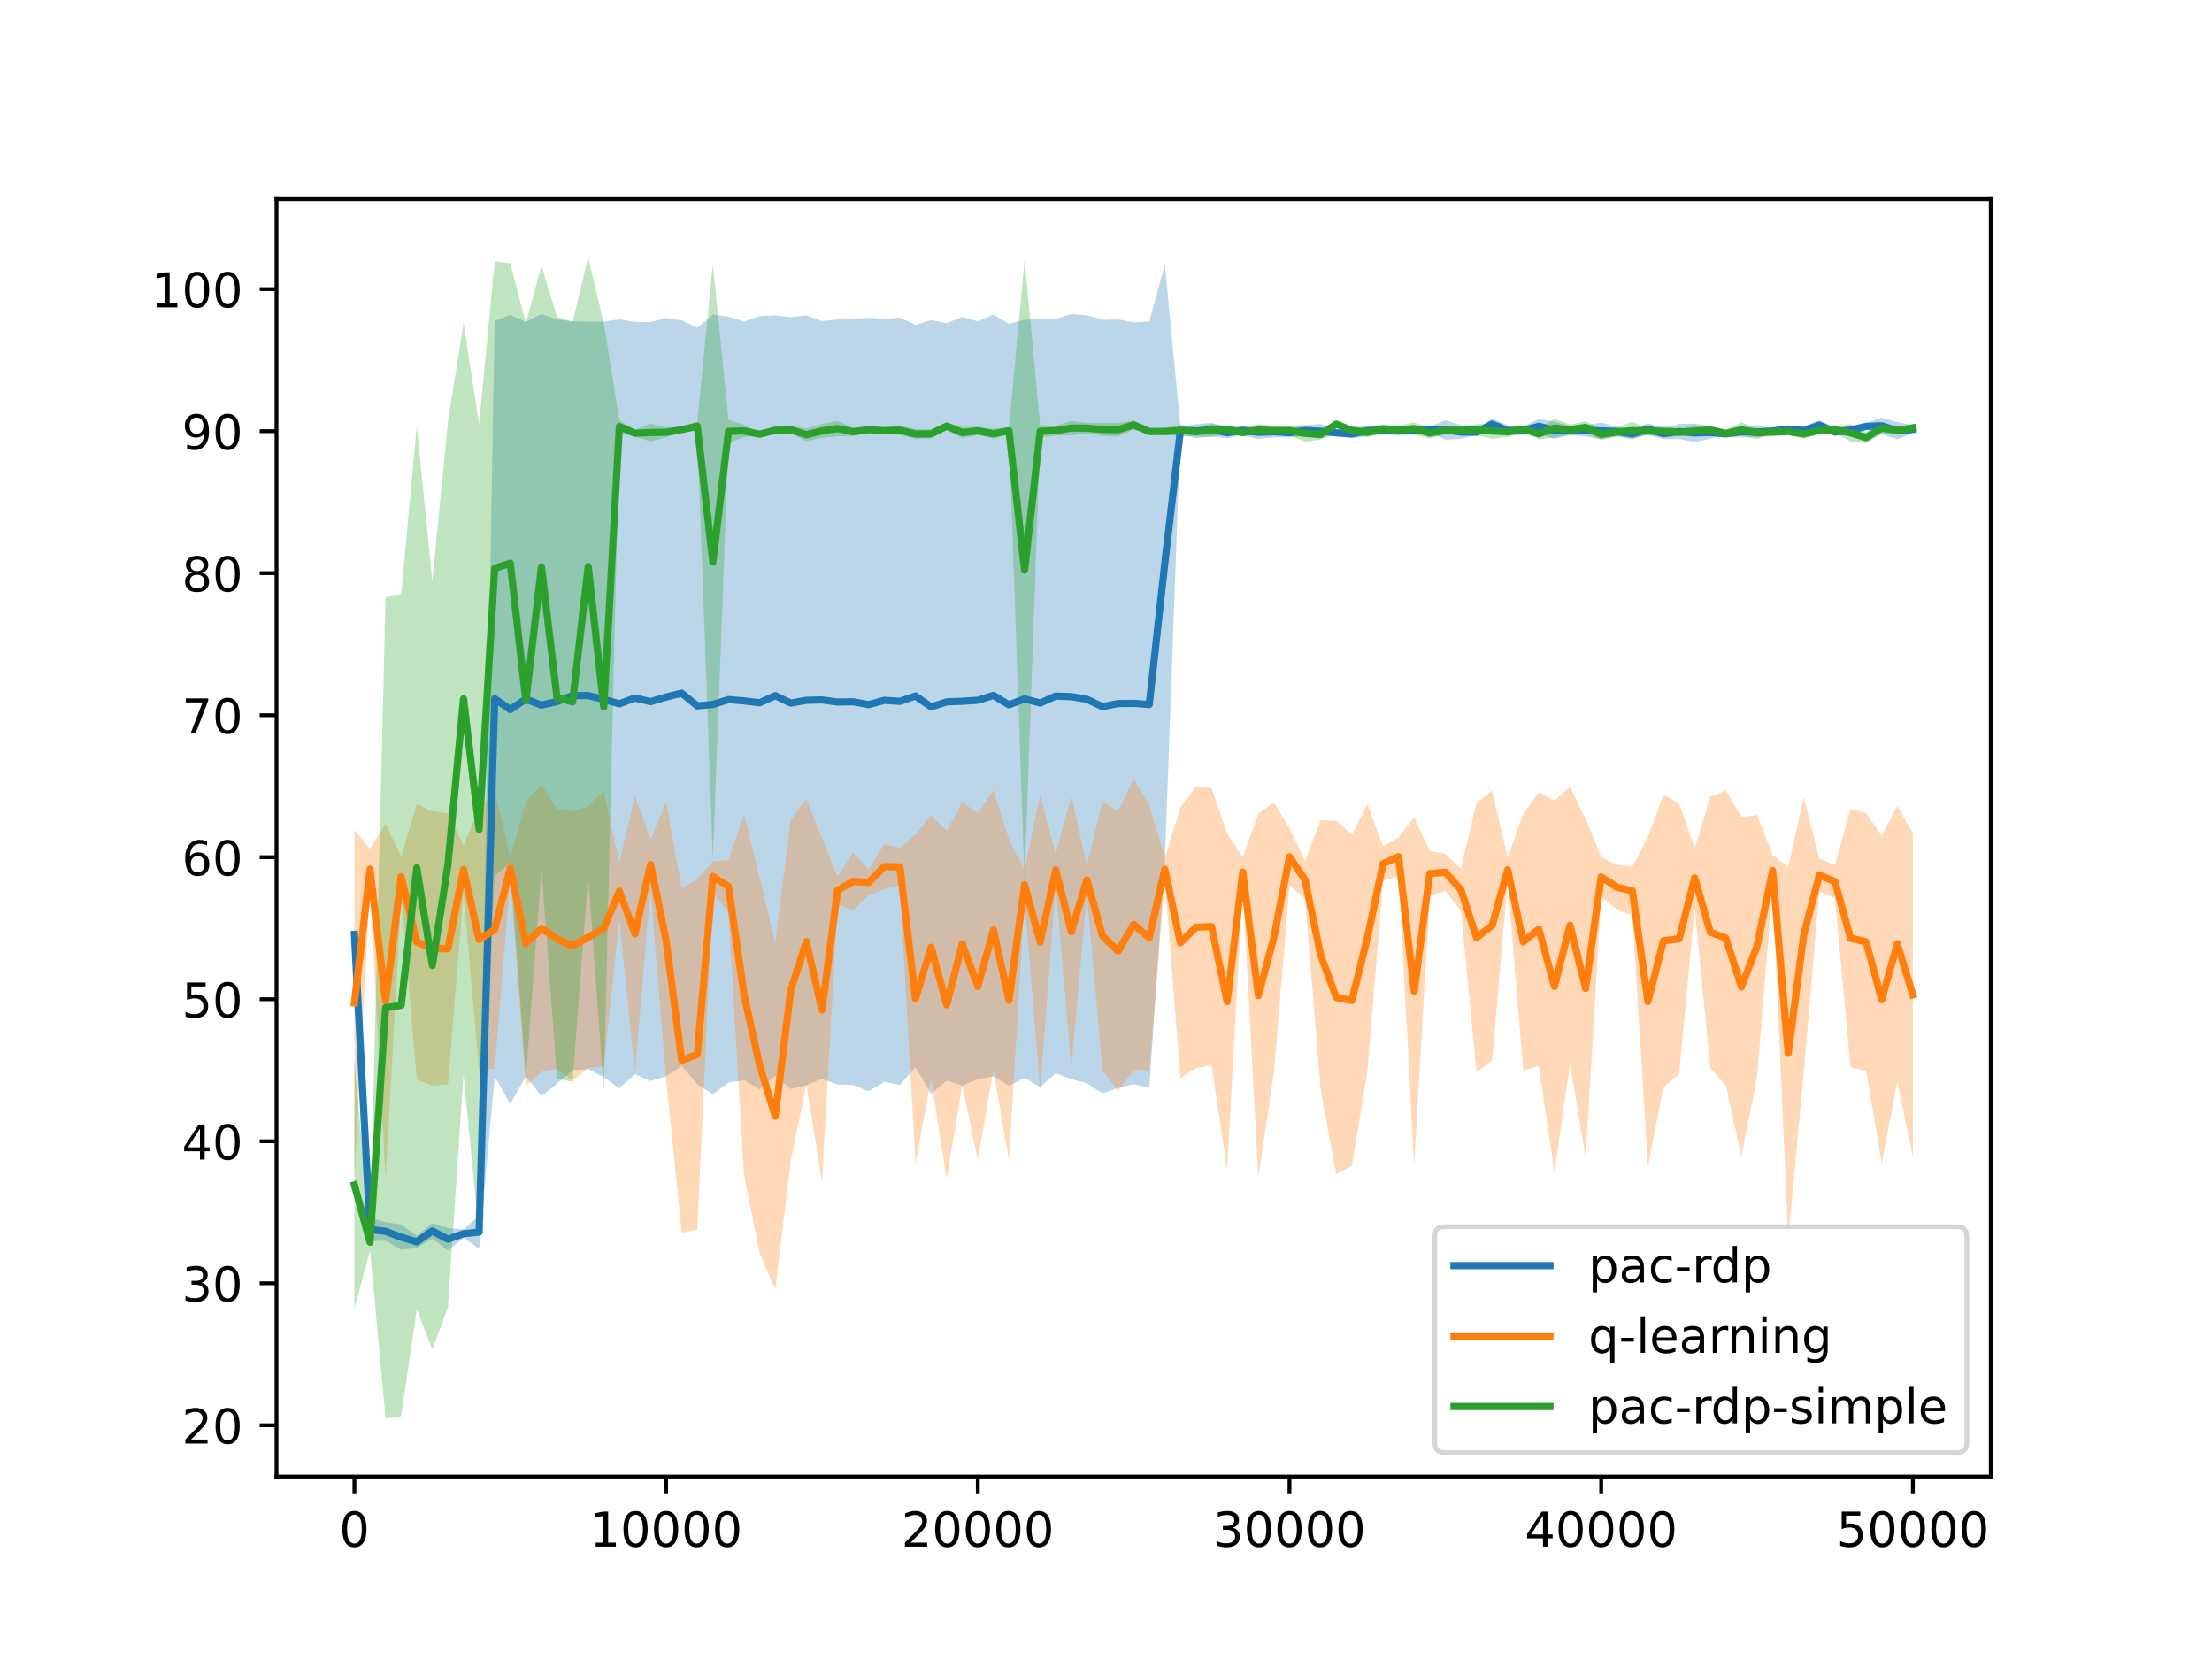 <?xml version="1.0" encoding="utf-8" standalone="no"?>
<!DOCTYPE svg PUBLIC "-//W3C//DTD SVG 1.1//EN"
  "http://www.w3.org/Graphics/SVG/1.1/DTD/svg11.dtd">
<!-- Created with matplotlib (https://matplotlib.org/) -->
<svg height="345.6pt" version="1.1" viewBox="0 0 460.8 345.6" width="460.8pt" xmlns="http://www.w3.org/2000/svg" xmlns:xlink="http://www.w3.org/1999/xlink">
 <defs>
  <style type="text/css">*{stroke-linecap:butt;stroke-linejoin:round;}</style>
 </defs>
 <g id="figure_1">
  <g id="patch_1">
   <path d="M 0 345.6 
L 460.8 345.6 
L 460.8 0 
L 0 0 
z
" style="fill:#ffffff;"/>
  </g>
  <g id="axes_1">
   <g id="patch_2">
    <path d="M 57.6 307.584 
L 414.72 307.584 
L 414.72 41.472 
L 57.6 41.472 
z
" style="fill:#ffffff;"/>
   </g>
   <g id="PolyCollection_1">
    <path clip-path="url(#pf0f5da1cea)" d="M 73.833 192.676 
L 73.833 196.615 
L 77.079 258.57 
L 80.326 258.442 
L 83.572 260.367 
L 86.819 259.965 
L 90.065 258.044 
L 93.312 260.495 
L 96.559 257.873 
L 99.805 260.076 
L 103.052 224.263 
L 106.298 230.002 
L 109.545 224.216 
L 112.791 228.355 
L 116.038 225.733 
L 119.284 222.917 
L 122.531 222.747 
L 125.777 224.39 
L 129.024 226.712 
L 132.271 223.765 
L 135.517 225.185 
L 138.764 224.186 
L 142.01 222.069 
L 145.257 225.821 
L 148.503 227.96 
L 151.75 225.513 
L 154.996 225.044 
L 158.243 226.922 
L 161.489 224.115 
L 164.736 226.852 
L 167.983 226.075 
L 171.229 224.733 
L 174.476 225.928 
L 177.722 225.997 
L 180.969 227.361 
L 184.215 225.36 
L 187.462 226.037 
L 190.708 222.293 
L 193.955 227.836 
L 197.201 225.109 
L 200.448 226.158 
L 203.695 224.816 
L 206.941 224.203 
L 210.188 226.2 
L 213.434 224.564 
L 216.681 226.453 
L 219.927 223.574 
L 223.174 224.802 
L 226.42 225.676 
L 229.667 227.763 
L 232.913 226.616 
L 236.16 225.879 
L 239.407 226.582 
L 242.653 179.41 
L 245.9 90.429 
L 249.146 91.26 
L 252.393 90.948 
L 255.639 91.26 
L 258.886 90.67 
L 262.132 91.461 
L 265.379 91.097 
L 268.625 91.126 
L 271.872 90.837 
L 275.119 91.378 
L 278.365 90.607 
L 281.612 91.297 
L 284.858 90.834 
L 288.105 90.425 
L 291.351 90.684 
L 294.598 90.391 
L 297.844 90.106 
L 301.091 91.566 
L 304.337 91.416 
L 307.584 90.546 
L 310.831 89.559 
L 314.077 90.754 
L 317.324 90.573 
L 320.57 90.274 
L 323.817 91.422 
L 327.063 90.612 
L 330.31 90.921 
L 333.556 91.506 
L 336.803 90.86 
L 340.049 91.329 
L 343.296 90.646 
L 346.543 91.45 
L 349.789 91.456 
L 353.036 92.107 
L 356.282 91.361 
L 359.529 90.584 
L 362.775 90.793 
L 366.022 91.466 
L 369.268 90.169 
L 372.515 90.08 
L 375.761 90.594 
L 379.008 89.58 
L 382.255 90.826 
L 385.501 90.602 
L 388.748 89.444 
L 391.994 90.422 
L 395.241 91.512 
L 398.487 90.315 
L 398.487 88.563 
L 398.487 88.563 
L 395.241 87.937 
L 391.994 86.996 
L 388.748 88.171 
L 385.501 88.65 
L 382.255 89.136 
L 379.008 87.542 
L 375.761 88.797 
L 372.515 88.66 
L 369.268 89.399 
L 366.022 88.536 
L 362.775 89.07 
L 359.529 90.187 
L 356.282 88.818 
L 353.036 88.249 
L 349.789 88.309 
L 346.543 89.261 
L 343.296 88.153 
L 340.049 89.402 
L 336.803 88.905 
L 333.556 88.042 
L 330.31 88.568 
L 327.063 88.72 
L 323.817 87.85 
L 320.57 87.302 
L 317.324 88.778 
L 314.077 88.636 
L 310.831 87.149 
L 307.584 89.554 
L 304.337 88.586 
L 301.091 87.549 
L 297.844 88.89 
L 294.598 89.039 
L 291.351 88.845 
L 288.105 88.709 
L 284.858 88.596 
L 281.612 89.514 
L 278.365 89.73 
L 275.119 88.308 
L 271.872 88.573 
L 268.625 89.132 
L 265.379 88.766 
L 262.132 88.64 
L 258.886 88.622 
L 255.639 89.038 
L 252.393 88.068 
L 249.146 88.367 
L 245.9 88.863 
L 242.653 55.147 
L 239.407 66.949 
L 236.16 67.16 
L 232.913 66.521 
L 229.667 66.637 
L 226.42 65.666 
L 223.174 65.435 
L 219.927 66.447 
L 216.681 66.447 
L 213.434 66.62 
L 210.188 67.45 
L 206.941 65.541 
L 203.695 66.941 
L 200.448 66.013 
L 197.201 67.318 
L 193.955 66.681 
L 190.708 67.688 
L 187.462 66.173 
L 184.215 66.416 
L 180.969 66.21 
L 177.722 66.371 
L 174.476 66.558 
L 171.229 66.885 
L 167.983 65.701 
L 164.736 66.068 
L 161.489 65.728 
L 158.243 65.88 
L 154.996 66.969 
L 151.75 65.948 
L 148.503 65.552 
L 145.257 68.263 
L 142.01 66.749 
L 138.764 66.21 
L 135.517 67.143 
L 132.271 67.064 
L 129.024 66.504 
L 125.777 67.011 
L 122.531 67.037 
L 119.284 66.926 
L 116.038 66.576 
L 112.791 65.413 
L 109.545 67.048 
L 106.298 65.6 
L 103.052 66.862 
L 99.805 253.257 
L 96.559 256.11 
L 93.312 255.816 
L 90.065 254.815 
L 86.819 257.431 
L 83.572 255.096 
L 80.326 254.576 
L 77.079 253.698 
L 73.833 192.676 
z
" style="fill:#1f77b4;fill-opacity:0.3;"/>
   </g>
   <g id="PolyCollection_2">
    <path clip-path="url(#pf0f5da1cea)" d="M 73.833 172.932 
L 73.833 244.898 
L 77.079 185.339 
L 80.326 245.613 
L 83.572 186.806 
L 86.819 224.883 
L 90.065 226.148 
L 93.312 225.898 
L 96.559 186.185 
L 99.805 222.967 
L 103.052 222.566 
L 106.298 183.074 
L 109.545 226.292 
L 112.791 223.295 
L 116.038 222.63 
L 119.284 225.101 
L 122.531 222.49 
L 125.777 222.105 
L 129.024 191.562 
L 132.271 223.317 
L 135.517 185.296 
L 138.764 224.857 
L 142.01 256.747 
L 145.257 256.155 
L 148.503 185.772 
L 151.75 190.161 
L 154.996 244.772 
L 158.243 261.007 
L 161.489 268.64 
L 164.736 241.799 
L 167.983 225.931 
L 171.229 246.177 
L 174.476 188.412 
L 177.722 189.632 
L 180.969 186.529 
L 184.215 185.218 
L 187.462 184.517 
L 190.708 242.261 
L 193.955 224.886 
L 197.201 245.525 
L 200.448 226.123 
L 203.695 241.639 
L 206.941 222.844 
L 210.188 241.886 
L 213.434 187.455 
L 216.681 227.018 
L 219.927 184.502 
L 223.174 222.436 
L 226.42 186.264 
L 229.667 222.942 
L 232.913 227.283 
L 236.16 222.867 
L 239.407 222.979 
L 242.653 183.453 
L 245.9 224.579 
L 249.146 222.546 
L 252.393 221.855 
L 255.639 243.632 
L 258.886 184.72 
L 262.132 245.286 
L 265.379 223.374 
L 268.625 184.43 
L 271.872 187.258 
L 275.119 227.14 
L 278.365 244.586 
L 281.612 242.917 
L 284.858 223.139 
L 288.105 183.589 
L 291.351 182.468 
L 294.598 242.699 
L 297.844 186.638 
L 301.091 185.605 
L 304.337 189.75 
L 307.584 223.379 
L 310.831 220.9 
L 314.077 183.67 
L 317.324 223.001 
L 320.57 222.083 
L 323.817 244.198 
L 327.063 221.538 
L 330.31 241.253 
L 333.556 186.799 
L 336.803 189.465 
L 340.049 190.676 
L 343.296 242.933 
L 346.543 226.481 
L 349.789 223.761 
L 353.036 189.097 
L 356.282 222.435 
L 359.529 226.135 
L 362.775 240.991 
L 366.022 224.391 
L 369.268 184.583 
L 372.515 258.191 
L 375.761 223.335 
L 379.008 185.669 
L 382.255 187.136 
L 385.501 222.334 
L 388.748 223.103 
L 391.994 242.442 
L 395.241 225.251 
L 398.481 240.92 
L 398.481 173.577 
L 398.481 173.577 
L 395.241 167.964 
L 391.994 174.086 
L 388.748 169.343 
L 385.501 168.554 
L 382.255 180.182 
L 379.008 178.927 
L 375.761 166.034 
L 372.515 180.645 
L 369.268 178.119 
L 366.022 169.791 
L 362.775 170.213 
L 359.529 164.713 
L 356.282 165.948 
L 353.036 176.663 
L 349.789 167.403 
L 346.543 165.472 
L 343.296 174.345 
L 340.049 180.508 
L 336.803 180.18 
L 333.556 178.527 
L 330.31 170.582 
L 327.063 163.925 
L 323.817 166.789 
L 320.57 165.058 
L 317.324 169.445 
L 314.077 178.698 
L 310.831 164.702 
L 307.584 167.252 
L 304.337 180.961 
L 301.091 177.847 
L 297.844 177.307 
L 294.598 170.26 
L 291.351 174.455 
L 288.105 176.273 
L 284.858 167.492 
L 281.612 173.908 
L 278.365 170.976 
L 275.119 170.829 
L 271.872 179.33 
L 268.625 172.573 
L 265.379 167.179 
L 262.132 169.467 
L 258.886 178.594 
L 255.639 173.666 
L 252.393 164.2 
L 249.146 163.766 
L 245.9 168.222 
L 242.653 178.658 
L 239.407 167.712 
L 236.16 162.262 
L 232.913 168.99 
L 229.667 166.98 
L 226.42 180.344 
L 223.174 165.77 
L 219.927 177.964 
L 216.681 165.448 
L 213.434 181.165 
L 210.188 174.86 
L 206.941 164.612 
L 203.695 169.367 
L 200.448 167.151 
L 197.201 173.114 
L 193.955 169.77 
L 190.708 173.795 
L 187.462 176.687 
L 184.215 175.847 
L 180.969 181.124 
L 177.722 177.607 
L 174.476 182.575 
L 171.229 174.632 
L 167.983 166.357 
L 164.736 170.785 
L 161.489 196.409 
L 158.243 182.8 
L 154.996 169.607 
L 151.75 179.189 
L 148.503 179.416 
L 145.257 183.174 
L 142.01 185.048 
L 138.764 166.997 
L 135.517 174.902 
L 132.271 165.717 
L 129.024 179.76 
L 125.777 164.68 
L 122.531 167.984 
L 119.284 168.962 
L 116.038 168.554 
L 112.791 163.491 
L 109.545 166.805 
L 106.298 178.643 
L 103.052 164.673 
L 99.805 168.532 
L 96.559 176.123 
L 93.312 169.408 
L 90.065 169.04 
L 86.819 167.524 
L 83.572 178.441 
L 80.326 171.586 
L 77.079 176.832 
L 73.833 172.932 
z
" style="fill:#ff7f0e;fill-opacity:0.3;"/>
   </g>
   <g id="PolyCollection_3">
    <path clip-path="url(#pf0f5da1cea)" d="M 73.833 221.166 
L 73.833 272.542 
L 77.079 260.542 
L 80.326 295.488 
L 83.572 294.997 
L 86.819 272.79 
L 90.065 281.131 
L 93.312 272.358 
L 96.559 223.843 
L 99.805 257.177 
L 103.052 182.418 
L 106.298 179.776 
L 109.545 224.548 
L 112.791 180.864 
L 116.038 224.766 
L 119.284 225.338 
L 122.531 182.449 
L 125.777 227.227 
L 129.024 90.201 
L 132.271 90.975 
L 135.517 91.926 
L 138.764 91.171 
L 142.01 89.909 
L 145.257 89.783 
L 148.503 179.125 
L 151.75 92.301 
L 154.996 91.052 
L 158.243 90.848 
L 161.489 90.494 
L 164.736 90.344 
L 167.983 91.865 
L 171.229 91.2 
L 174.476 90.854 
L 177.722 90.83 
L 180.969 90.135 
L 184.215 90.266 
L 187.462 90.612 
L 190.708 91.444 
L 193.955 91.338 
L 197.201 89.551 
L 200.448 91.308 
L 203.695 90.63 
L 206.941 91.411 
L 210.188 90.478 
L 213.434 183.418 
L 216.681 91.139 
L 219.927 90.723 
L 223.174 90.692 
L 226.42 90.29 
L 229.667 90.793 
L 232.913 90.952 
L 236.16 89.47 
L 239.407 90.532 
L 242.653 90.624 
L 245.9 90.855 
L 249.146 90.901 
L 252.393 91 
L 255.639 90.115 
L 258.886 90.651 
L 262.132 90.734 
L 265.379 90.726 
L 268.625 90.632 
L 271.872 92.006 
L 275.119 91.552 
L 278.365 88.923 
L 281.612 90.467 
L 284.858 91.097 
L 288.105 90.236 
L 291.351 90.404 
L 294.598 90.564 
L 297.844 91.343 
L 301.091 90.493 
L 304.337 90.499 
L 307.584 90.639 
L 310.831 91.43 
L 314.077 91.005 
L 317.324 90.05 
L 320.57 91.535 
L 323.817 91.117 
L 327.063 90.59 
L 330.31 90.285 
L 333.556 91.637 
L 336.803 90.949 
L 340.049 91.544 
L 343.296 90.406 
L 346.543 91.089 
L 349.789 90.757 
L 353.036 90.973 
L 356.282 90.161 
L 359.529 91.113 
L 362.775 91.098 
L 366.022 91.052 
L 369.268 90.898 
L 372.515 90.634 
L 375.761 91.3 
L 379.008 90.414 
L 382.255 90.128 
L 385.501 91.971 
L 388.748 92.334 
L 391.994 90.392 
L 395.241 90.339 
L 398.481 89.901 
L 398.481 88.345 
L 398.481 88.345 
L 395.241 89.031 
L 391.994 87.933 
L 388.748 89.995 
L 385.501 88.366 
L 382.255 88.868 
L 379.008 88.897 
L 375.761 89.51 
L 372.515 89.131 
L 369.268 89.084 
L 366.022 89.266 
L 362.775 87.976 
L 359.529 89.48 
L 356.282 88.914 
L 353.036 88.615 
L 349.789 89.343 
L 346.543 88.617 
L 343.296 89.182 
L 340.049 87.866 
L 336.803 89.033 
L 333.556 89.291 
L 330.31 87.784 
L 327.063 88.426 
L 323.817 87.248 
L 320.57 89.217 
L 317.324 88.689 
L 314.077 88.898 
L 310.831 88.138 
L 307.584 88.357 
L 304.337 88.773 
L 301.091 88.72 
L 297.844 89.112 
L 294.598 87.998 
L 291.351 88.691 
L 288.105 88.445 
L 284.858 88.983 
L 281.612 88.865 
L 278.365 87.765 
L 275.119 89.436 
L 271.872 88.568 
L 268.625 88.719 
L 265.379 88.724 
L 262.132 88.361 
L 258.886 89.607 
L 255.639 88.704 
L 252.393 88.292 
L 249.146 88.923 
L 245.9 88.496 
L 242.653 89.141 
L 239.407 89.253 
L 236.16 87.534 
L 232.913 88.103 
L 229.667 88.144 
L 226.42 88.095 
L 223.174 87.653 
L 219.927 88.667 
L 216.681 88.547 
L 213.434 54.118 
L 210.188 88.991 
L 206.941 89.301 
L 203.695 88.879 
L 200.448 88.931 
L 197.201 87.985 
L 193.955 89.433 
L 190.708 89.366 
L 187.462 88.62 
L 184.215 89.144 
L 180.969 88.88 
L 177.722 89.054 
L 174.476 87.708 
L 171.229 88.328 
L 167.983 89.241 
L 164.736 88.691 
L 161.489 88.758 
L 158.243 90.041 
L 154.996 88.496 
L 151.75 87.444 
L 148.503 55.038 
L 145.257 87.773 
L 142.01 89.087 
L 138.764 88.949 
L 135.517 88.273 
L 132.271 89.54 
L 129.024 87.493 
L 125.777 67.291 
L 122.531 53.568 
L 119.284 67.089 
L 116.038 65.985 
L 112.791 55.292 
L 109.545 67.386 
L 106.298 54.86 
L 103.052 54.388 
L 99.805 88.366 
L 96.559 67.321 
L 93.312 87.899 
L 90.065 121.079 
L 86.819 88.808 
L 83.572 123.84 
L 80.326 124.394 
L 77.079 257.012 
L 73.833 221.166 
z
" style="fill:#2ca02c;fill-opacity:0.3;"/>
   </g>
   <g id="matplotlib.axis_1">
    <g id="xtick_1">
     <g id="line2d_1">
      <defs>
       <path d="M 0 0 
L 0 3.5 
" id="m444179b3ed" style="stroke:#000000;stroke-width:0.8;"/>
      </defs>
      <g>
       <use style="stroke:#000000;stroke-width:0.8;" x="73.833" xlink:href="#m444179b3ed" y="307.584"/>
      </g>
     </g>
     <g id="text_1">
      <!-- 0 -->
      <g transform="translate(70.651 322.182)scale(0.1 -0.1)">
       <defs>
        <path d="M 31.781 66.406 
Q 24.172 66.406 20.328 58.906 
Q 16.5 51.422 16.5 36.375 
Q 16.5 21.391 20.328 13.891 
Q 24.172 6.391 31.781 6.391 
Q 39.453 6.391 43.281 13.891 
Q 47.125 21.391 47.125 36.375 
Q 47.125 51.422 43.281 58.906 
Q 39.453 66.406 31.781 66.406 
z
M 31.781 74.219 
Q 44.047 74.219 50.516 64.516 
Q 56.984 54.828 56.984 36.375 
Q 56.984 17.969 50.516 8.266 
Q 44.047 -1.422 31.781 -1.422 
Q 19.531 -1.422 13.062 8.266 
Q 6.594 17.969 6.594 36.375 
Q 6.594 54.828 13.062 64.516 
Q 19.531 74.219 31.781 74.219 
z
" id="DejaVuSans-48"/>
       </defs>
       <use xlink:href="#DejaVuSans-48"/>
      </g>
     </g>
    </g>
    <g id="xtick_2">
     <g id="line2d_2">
      <g>
       <use style="stroke:#000000;stroke-width:0.8;" x="138.764" xlink:href="#m444179b3ed" y="307.584"/>
      </g>
     </g>
     <g id="text_2">
      <!-- 10000 -->
      <g transform="translate(122.857 322.182)scale(0.1 -0.1)">
       <defs>
        <path d="M 12.406 8.297 
L 28.516 8.297 
L 28.516 63.922 
L 10.984 60.406 
L 10.984 69.391 
L 28.422 72.906 
L 38.281 72.906 
L 38.281 8.297 
L 54.391 8.297 
L 54.391 0 
L 12.406 0 
z
" id="DejaVuSans-49"/>
       </defs>
       <use xlink:href="#DejaVuSans-49"/>
       <use x="63.623" xlink:href="#DejaVuSans-48"/>
       <use x="127.246" xlink:href="#DejaVuSans-48"/>
       <use x="190.869" xlink:href="#DejaVuSans-48"/>
       <use x="254.492" xlink:href="#DejaVuSans-48"/>
      </g>
     </g>
    </g>
    <g id="xtick_3">
     <g id="line2d_3">
      <g>
       <use style="stroke:#000000;stroke-width:0.8;" x="203.695" xlink:href="#m444179b3ed" y="307.584"/>
      </g>
     </g>
     <g id="text_3">
      <!-- 20000 -->
      <g transform="translate(187.788 322.182)scale(0.1 -0.1)">
       <defs>
        <path d="M 19.188 8.297 
L 53.609 8.297 
L 53.609 0 
L 7.328 0 
L 7.328 8.297 
Q 12.938 14.109 22.625 23.891 
Q 32.328 33.688 34.812 36.531 
Q 39.547 41.844 41.422 45.531 
Q 43.312 49.219 43.312 52.781 
Q 43.312 58.594 39.234 62.25 
Q 35.156 65.922 28.609 65.922 
Q 23.969 65.922 18.812 64.312 
Q 13.672 62.703 7.812 59.422 
L 7.812 69.391 
Q 13.766 71.781 18.938 73 
Q 24.125 74.219 28.422 74.219 
Q 39.75 74.219 46.484 68.547 
Q 53.219 62.891 53.219 53.422 
Q 53.219 48.922 51.531 44.891 
Q 49.859 40.875 45.406 35.406 
Q 44.188 33.984 37.641 27.219 
Q 31.109 20.453 19.188 8.297 
z
" id="DejaVuSans-50"/>
       </defs>
       <use xlink:href="#DejaVuSans-50"/>
       <use x="63.623" xlink:href="#DejaVuSans-48"/>
       <use x="127.246" xlink:href="#DejaVuSans-48"/>
       <use x="190.869" xlink:href="#DejaVuSans-48"/>
       <use x="254.492" xlink:href="#DejaVuSans-48"/>
      </g>
     </g>
    </g>
    <g id="xtick_4">
     <g id="line2d_4">
      <g>
       <use style="stroke:#000000;stroke-width:0.8;" x="268.625" xlink:href="#m444179b3ed" y="307.584"/>
      </g>
     </g>
     <g id="text_4">
      <!-- 30000 -->
      <g transform="translate(252.719 322.182)scale(0.1 -0.1)">
       <defs>
        <path d="M 40.578 39.312 
Q 47.656 37.797 51.625 33 
Q 55.609 28.219 55.609 21.188 
Q 55.609 10.406 48.188 4.484 
Q 40.766 -1.422 27.094 -1.422 
Q 22.516 -1.422 17.656 -0.516 
Q 12.797 0.391 7.625 2.203 
L 7.625 11.719 
Q 11.719 9.328 16.594 8.109 
Q 21.484 6.891 26.812 6.891 
Q 36.078 6.891 40.938 10.547 
Q 45.797 14.203 45.797 21.188 
Q 45.797 27.641 41.281 31.266 
Q 36.766 34.906 28.719 34.906 
L 20.219 34.906 
L 20.219 43.016 
L 29.109 43.016 
Q 36.375 43.016 40.234 45.922 
Q 44.094 48.828 44.094 54.297 
Q 44.094 59.906 40.109 62.906 
Q 36.141 65.922 28.719 65.922 
Q 24.656 65.922 20.016 65.031 
Q 15.375 64.156 9.812 62.312 
L 9.812 71.094 
Q 15.438 72.656 20.344 73.438 
Q 25.25 74.219 29.594 74.219 
Q 40.828 74.219 47.359 69.109 
Q 53.906 64.016 53.906 55.328 
Q 53.906 49.266 50.438 45.094 
Q 46.969 40.922 40.578 39.312 
z
" id="DejaVuSans-51"/>
       </defs>
       <use xlink:href="#DejaVuSans-51"/>
       <use x="63.623" xlink:href="#DejaVuSans-48"/>
       <use x="127.246" xlink:href="#DejaVuSans-48"/>
       <use x="190.869" xlink:href="#DejaVuSans-48"/>
       <use x="254.492" xlink:href="#DejaVuSans-48"/>
      </g>
     </g>
    </g>
    <g id="xtick_5">
     <g id="line2d_5">
      <g>
       <use style="stroke:#000000;stroke-width:0.8;" x="333.556" xlink:href="#m444179b3ed" y="307.584"/>
      </g>
     </g>
     <g id="text_5">
      <!-- 40000 -->
      <g transform="translate(317.65 322.182)scale(0.1 -0.1)">
       <defs>
        <path d="M 37.797 64.312 
L 12.891 25.391 
L 37.797 25.391 
z
M 35.203 72.906 
L 47.609 72.906 
L 47.609 25.391 
L 58.016 25.391 
L 58.016 17.188 
L 47.609 17.188 
L 47.609 0 
L 37.797 0 
L 37.797 17.188 
L 4.891 17.188 
L 4.891 26.703 
z
" id="DejaVuSans-52"/>
       </defs>
       <use xlink:href="#DejaVuSans-52"/>
       <use x="63.623" xlink:href="#DejaVuSans-48"/>
       <use x="127.246" xlink:href="#DejaVuSans-48"/>
       <use x="190.869" xlink:href="#DejaVuSans-48"/>
       <use x="254.492" xlink:href="#DejaVuSans-48"/>
      </g>
     </g>
    </g>
    <g id="xtick_6">
     <g id="line2d_6">
      <g>
       <use style="stroke:#000000;stroke-width:0.8;" x="398.487" xlink:href="#m444179b3ed" y="307.584"/>
      </g>
     </g>
     <g id="text_6">
      <!-- 50000 -->
      <g transform="translate(382.581 322.182)scale(0.1 -0.1)">
       <defs>
        <path d="M 10.797 72.906 
L 49.516 72.906 
L 49.516 64.594 
L 19.828 64.594 
L 19.828 46.734 
Q 21.969 47.469 24.109 47.828 
Q 26.266 48.188 28.422 48.188 
Q 40.625 48.188 47.75 41.5 
Q 54.891 34.812 54.891 23.391 
Q 54.891 11.625 47.562 5.094 
Q 40.234 -1.422 26.906 -1.422 
Q 22.312 -1.422 17.547 -0.641 
Q 12.797 0.141 7.719 1.703 
L 7.719 11.625 
Q 12.109 9.234 16.797 8.062 
Q 21.484 6.891 26.703 6.891 
Q 35.156 6.891 40.078 11.328 
Q 45.016 15.766 45.016 23.391 
Q 45.016 31 40.078 35.438 
Q 35.156 39.891 26.703 39.891 
Q 22.75 39.891 18.812 39.016 
Q 14.891 38.141 10.797 36.281 
z
" id="DejaVuSans-53"/>
       </defs>
       <use xlink:href="#DejaVuSans-53"/>
       <use x="63.623" xlink:href="#DejaVuSans-48"/>
       <use x="127.246" xlink:href="#DejaVuSans-48"/>
       <use x="190.869" xlink:href="#DejaVuSans-48"/>
       <use x="254.492" xlink:href="#DejaVuSans-48"/>
      </g>
     </g>
    </g>
   </g>
   <g id="matplotlib.axis_2">
    <g id="ytick_1">
     <g id="line2d_7">
      <defs>
       <path d="M 0 0 
L -3.5 0 
" id="mc42b6f183b" style="stroke:#000000;stroke-width:0.8;"/>
      </defs>
      <g>
       <use style="stroke:#000000;stroke-width:0.8;" x="57.6" xlink:href="#mc42b6f183b" y="296.913"/>
      </g>
     </g>
     <g id="text_7">
      <!-- 20 -->
      <g transform="translate(37.875 300.712)scale(0.1 -0.1)">
       <use xlink:href="#DejaVuSans-50"/>
       <use x="63.623" xlink:href="#DejaVuSans-48"/>
      </g>
     </g>
    </g>
    <g id="ytick_2">
     <g id="line2d_8">
      <g>
       <use style="stroke:#000000;stroke-width:0.8;" x="57.6" xlink:href="#mc42b6f183b" y="267.327"/>
      </g>
     </g>
     <g id="text_8">
      <!-- 30 -->
      <g transform="translate(37.875 271.126)scale(0.1 -0.1)">
       <use xlink:href="#DejaVuSans-51"/>
       <use x="63.623" xlink:href="#DejaVuSans-48"/>
      </g>
     </g>
    </g>
    <g id="ytick_3">
     <g id="line2d_9">
      <g>
       <use style="stroke:#000000;stroke-width:0.8;" x="57.6" xlink:href="#mc42b6f183b" y="237.741"/>
      </g>
     </g>
     <g id="text_9">
      <!-- 40 -->
      <g transform="translate(37.875 241.541)scale(0.1 -0.1)">
       <use xlink:href="#DejaVuSans-52"/>
       <use x="63.623" xlink:href="#DejaVuSans-48"/>
      </g>
     </g>
    </g>
    <g id="ytick_4">
     <g id="line2d_10">
      <g>
       <use style="stroke:#000000;stroke-width:0.8;" x="57.6" xlink:href="#mc42b6f183b" y="208.156"/>
      </g>
     </g>
     <g id="text_10">
      <!-- 50 -->
      <g transform="translate(37.875 211.955)scale(0.1 -0.1)">
       <use xlink:href="#DejaVuSans-53"/>
       <use x="63.623" xlink:href="#DejaVuSans-48"/>
      </g>
     </g>
    </g>
    <g id="ytick_5">
     <g id="line2d_11">
      <g>
       <use style="stroke:#000000;stroke-width:0.8;" x="57.6" xlink:href="#mc42b6f183b" y="178.57"/>
      </g>
     </g>
     <g id="text_11">
      <!-- 60 -->
      <g transform="translate(37.875 182.37)scale(0.1 -0.1)">
       <defs>
        <path d="M 33.016 40.375 
Q 26.375 40.375 22.484 35.828 
Q 18.609 31.297 18.609 23.391 
Q 18.609 15.531 22.484 10.953 
Q 26.375 6.391 33.016 6.391 
Q 39.656 6.391 43.531 10.953 
Q 47.406 15.531 47.406 23.391 
Q 47.406 31.297 43.531 35.828 
Q 39.656 40.375 33.016 40.375 
z
M 52.594 71.297 
L 52.594 62.312 
Q 48.875 64.062 45.094 64.984 
Q 41.312 65.922 37.594 65.922 
Q 27.828 65.922 22.672 59.328 
Q 17.531 52.734 16.797 39.406 
Q 19.672 43.656 24.016 45.922 
Q 28.375 48.188 33.594 48.188 
Q 44.578 48.188 50.953 41.516 
Q 57.328 34.859 57.328 23.391 
Q 57.328 12.156 50.688 5.359 
Q 44.047 -1.422 33.016 -1.422 
Q 20.359 -1.422 13.672 8.266 
Q 6.984 17.969 6.984 36.375 
Q 6.984 53.656 15.188 63.938 
Q 23.391 74.219 37.203 74.219 
Q 40.922 74.219 44.703 73.484 
Q 48.484 72.75 52.594 71.297 
z
" id="DejaVuSans-54"/>
       </defs>
       <use xlink:href="#DejaVuSans-54"/>
       <use x="63.623" xlink:href="#DejaVuSans-48"/>
      </g>
     </g>
    </g>
    <g id="ytick_6">
     <g id="line2d_12">
      <g>
       <use style="stroke:#000000;stroke-width:0.8;" x="57.6" xlink:href="#mc42b6f183b" y="148.985"/>
      </g>
     </g>
     <g id="text_12">
      <!-- 70 -->
      <g transform="translate(37.875 152.784)scale(0.1 -0.1)">
       <defs>
        <path d="M 8.203 72.906 
L 55.078 72.906 
L 55.078 68.703 
L 28.609 0 
L 18.312 0 
L 43.219 64.594 
L 8.203 64.594 
z
" id="DejaVuSans-55"/>
       </defs>
       <use xlink:href="#DejaVuSans-55"/>
       <use x="63.623" xlink:href="#DejaVuSans-48"/>
      </g>
     </g>
    </g>
    <g id="ytick_7">
     <g id="line2d_13">
      <g>
       <use style="stroke:#000000;stroke-width:0.8;" x="57.6" xlink:href="#mc42b6f183b" y="119.399"/>
      </g>
     </g>
     <g id="text_13">
      <!-- 80 -->
      <g transform="translate(37.875 123.198)scale(0.1 -0.1)">
       <defs>
        <path d="M 31.781 34.625 
Q 24.75 34.625 20.719 30.859 
Q 16.703 27.094 16.703 20.516 
Q 16.703 13.922 20.719 10.156 
Q 24.75 6.391 31.781 6.391 
Q 38.812 6.391 42.859 10.172 
Q 46.922 13.969 46.922 20.516 
Q 46.922 27.094 42.891 30.859 
Q 38.875 34.625 31.781 34.625 
z
M 21.922 38.812 
Q 15.578 40.375 12.031 44.719 
Q 8.5 49.078 8.5 55.328 
Q 8.5 64.062 14.719 69.141 
Q 20.953 74.219 31.781 74.219 
Q 42.672 74.219 48.875 69.141 
Q 55.078 64.062 55.078 55.328 
Q 55.078 49.078 51.531 44.719 
Q 48 40.375 41.703 38.812 
Q 48.828 37.156 52.797 32.312 
Q 56.781 27.484 56.781 20.516 
Q 56.781 9.906 50.312 4.234 
Q 43.844 -1.422 31.781 -1.422 
Q 19.734 -1.422 13.25 4.234 
Q 6.781 9.906 6.781 20.516 
Q 6.781 27.484 10.781 32.312 
Q 14.797 37.156 21.922 38.812 
z
M 18.312 54.391 
Q 18.312 48.734 21.844 45.562 
Q 25.391 42.391 31.781 42.391 
Q 38.141 42.391 41.719 45.562 
Q 45.312 48.734 45.312 54.391 
Q 45.312 60.062 41.719 63.234 
Q 38.141 66.406 31.781 66.406 
Q 25.391 66.406 21.844 63.234 
Q 18.312 60.062 18.312 54.391 
z
" id="DejaVuSans-56"/>
       </defs>
       <use xlink:href="#DejaVuSans-56"/>
       <use x="63.623" xlink:href="#DejaVuSans-48"/>
      </g>
     </g>
    </g>
    <g id="ytick_8">
     <g id="line2d_14">
      <g>
       <use style="stroke:#000000;stroke-width:0.8;" x="57.6" xlink:href="#mc42b6f183b" y="89.814"/>
      </g>
     </g>
     <g id="text_14">
      <!-- 90 -->
      <g transform="translate(37.875 93.613)scale(0.1 -0.1)">
       <defs>
        <path d="M 10.984 1.516 
L 10.984 10.5 
Q 14.703 8.734 18.5 7.812 
Q 22.312 6.891 25.984 6.891 
Q 35.75 6.891 40.891 13.453 
Q 46.047 20.016 46.781 33.406 
Q 43.953 29.203 39.594 26.953 
Q 35.25 24.703 29.984 24.703 
Q 19.047 24.703 12.672 31.312 
Q 6.297 37.938 6.297 49.422 
Q 6.297 60.641 12.938 67.422 
Q 19.578 74.219 30.609 74.219 
Q 43.266 74.219 49.922 64.516 
Q 56.594 54.828 56.594 36.375 
Q 56.594 19.141 48.406 8.859 
Q 40.234 -1.422 26.422 -1.422 
Q 22.703 -1.422 18.891 -0.688 
Q 15.094 0.047 10.984 1.516 
z
M 30.609 32.422 
Q 37.25 32.422 41.125 36.953 
Q 45.016 41.5 45.016 49.422 
Q 45.016 57.281 41.125 61.844 
Q 37.25 66.406 30.609 66.406 
Q 23.969 66.406 20.094 61.844 
Q 16.219 57.281 16.219 49.422 
Q 16.219 41.5 20.094 36.953 
Q 23.969 32.422 30.609 32.422 
z
" id="DejaVuSans-57"/>
       </defs>
       <use xlink:href="#DejaVuSans-57"/>
       <use x="63.623" xlink:href="#DejaVuSans-48"/>
      </g>
     </g>
    </g>
    <g id="ytick_9">
     <g id="line2d_15">
      <g>
       <use style="stroke:#000000;stroke-width:0.8;" x="57.6" xlink:href="#mc42b6f183b" y="60.228"/>
      </g>
     </g>
     <g id="text_15">
      <!-- 100 -->
      <g transform="translate(31.512 64.027)scale(0.1 -0.1)">
       <use xlink:href="#DejaVuSans-49"/>
       <use x="63.623" xlink:href="#DejaVuSans-48"/>
       <use x="127.246" xlink:href="#DejaVuSans-48"/>
      </g>
     </g>
    </g>
   </g>
   <g id="line2d_16">
    <path clip-path="url(#pf0f5da1cea)" d="M 73.833 194.645 
L 77.079 256.134 
L 80.326 256.509 
L 83.572 257.731 
L 86.819 258.698 
L 90.065 256.43 
L 93.312 258.156 
L 96.559 256.992 
L 99.805 256.666 
L 103.052 145.563 
L 106.298 147.801 
L 109.545 145.632 
L 112.791 146.884 
L 116.038 146.154 
L 119.284 144.922 
L 122.531 144.892 
L 125.777 145.701 
L 129.024 146.608 
L 132.271 145.415 
L 135.517 146.164 
L 138.764 145.198 
L 142.01 144.409 
L 145.257 147.042 
L 148.503 146.756 
L 151.75 145.73 
L 154.996 146.006 
L 158.243 146.401 
L 161.489 144.922 
L 164.736 146.46 
L 167.983 145.888 
L 171.229 145.809 
L 174.476 146.243 
L 177.722 146.184 
L 180.969 146.786 
L 184.215 145.888 
L 187.462 146.105 
L 190.708 144.991 
L 193.955 147.259 
L 197.201 146.214 
L 200.448 146.085 
L 203.695 145.878 
L 206.941 144.872 
L 210.188 146.825 
L 213.434 145.592 
L 216.681 146.45 
L 219.927 145.01 
L 223.174 145.119 
L 226.42 145.671 
L 229.667 147.2 
L 232.913 146.569 
L 236.16 146.519 
L 239.407 146.766 
L 242.653 117.279 
L 245.9 89.646 
L 249.146 89.814 
L 252.393 89.508 
L 255.639 90.149 
L 258.886 89.646 
L 262.132 90.05 
L 265.379 89.932 
L 268.625 90.129 
L 271.872 89.705 
L 275.119 89.843 
L 278.365 90.169 
L 281.612 90.405 
L 284.858 89.715 
L 288.105 89.567 
L 291.351 89.764 
L 294.598 89.715 
L 297.844 89.498 
L 301.091 89.557 
L 304.337 90.001 
L 307.584 90.05 
L 310.831 88.354 
L 314.077 89.695 
L 317.324 89.675 
L 320.57 88.788 
L 323.817 89.636 
L 327.063 89.666 
L 330.31 89.745 
L 333.556 89.774 
L 336.803 89.883 
L 340.049 90.366 
L 343.296 89.399 
L 346.543 90.356 
L 349.789 89.883 
L 353.036 90.178 
L 356.282 90.09 
L 359.529 90.386 
L 362.775 89.932 
L 366.022 90.001 
L 369.268 89.784 
L 372.515 89.37 
L 375.761 89.695 
L 379.008 88.561 
L 382.255 89.981 
L 385.501 89.626 
L 388.748 88.808 
L 391.994 88.709 
L 395.241 89.725 
L 398.487 89.439 
" style="fill:none;stroke:#1f77b4;stroke-linecap:square;stroke-width:1.5;"/>
   </g>
   <g id="line2d_17">
    <path clip-path="url(#pf0f5da1cea)" d="M 73.833 208.915 
L 77.079 181.085 
L 80.326 208.6 
L 83.572 182.624 
L 86.819 196.203 
L 90.065 197.594 
L 93.312 197.653 
L 96.559 181.154 
L 99.805 195.75 
L 103.052 193.62 
L 106.298 180.858 
L 109.545 196.548 
L 112.791 193.393 
L 116.038 195.592 
L 119.284 197.032 
L 122.531 195.237 
L 125.777 193.393 
L 129.024 185.661 
L 132.271 194.517 
L 135.517 180.099 
L 138.764 195.927 
L 142.01 220.897 
L 145.257 219.665 
L 148.503 182.594 
L 151.75 184.675 
L 154.996 207.189 
L 158.243 221.903 
L 161.489 232.525 
L 164.736 206.292 
L 167.983 196.144 
L 171.229 210.404 
L 174.476 185.493 
L 177.722 183.62 
L 180.969 183.827 
L 184.215 180.533 
L 187.462 180.602 
L 190.708 208.028 
L 193.955 197.328 
L 197.201 209.32 
L 200.448 196.637 
L 203.695 205.503 
L 206.941 193.728 
L 210.188 208.373 
L 213.434 184.31 
L 216.681 196.233 
L 219.927 181.233 
L 223.174 194.103 
L 226.42 183.304 
L 229.667 194.961 
L 232.913 198.136 
L 236.16 192.564 
L 239.407 195.345 
L 242.653 181.055 
L 245.9 196.401 
L 249.146 193.156 
L 252.393 193.028 
L 255.639 208.649 
L 258.886 181.657 
L 262.132 207.377 
L 265.379 195.276 
L 268.625 178.501 
L 271.872 183.294 
L 275.119 198.984 
L 278.365 207.781 
L 281.612 208.412 
L 284.858 195.316 
L 288.105 179.931 
L 291.351 178.462 
L 294.598 206.479 
L 297.844 181.973 
L 301.091 181.726 
L 304.337 185.355 
L 307.584 195.316 
L 310.831 192.801 
L 314.077 181.184 
L 317.324 196.223 
L 320.57 193.57 
L 323.817 205.493 
L 327.063 192.732 
L 330.31 205.917 
L 333.556 182.663 
L 336.803 184.823 
L 340.049 185.592 
L 343.296 208.639 
L 346.543 195.976 
L 349.789 195.582 
L 353.036 182.88 
L 356.282 194.191 
L 359.529 195.424 
L 362.775 205.602 
L 366.022 197.091 
L 369.268 181.351 
L 372.515 219.418 
L 375.761 194.685 
L 379.008 182.298 
L 382.255 183.659 
L 385.501 195.444 
L 388.748 196.223 
L 391.994 208.264 
L 395.241 196.608 
L 398.481 207.249 
" style="fill:none;stroke:#ff7f0e;stroke-linecap:square;stroke-width:1.5;"/>
   </g>
   <g id="line2d_18">
    <path clip-path="url(#pf0f5da1cea)" d="M 73.833 246.854 
L 77.079 258.777 
L 80.326 209.941 
L 83.572 209.418 
L 86.819 180.799 
L 90.065 201.105 
L 93.312 180.128 
L 96.559 145.582 
L 99.805 172.772 
L 103.052 118.403 
L 106.298 117.318 
L 109.545 145.967 
L 112.791 118.078 
L 116.038 145.375 
L 119.284 146.214 
L 122.531 118.009 
L 125.777 147.259 
L 129.024 88.847 
L 132.271 90.257 
L 135.517 90.1 
L 138.764 90.06 
L 142.01 89.498 
L 145.257 88.778 
L 148.503 117.082 
L 151.75 89.873 
L 154.996 89.774 
L 158.243 90.445 
L 161.489 89.626 
L 164.736 89.518 
L 167.983 90.553 
L 171.229 89.764 
L 174.476 89.281 
L 177.722 89.942 
L 180.969 89.508 
L 184.215 89.705 
L 187.462 89.616 
L 190.708 90.405 
L 193.955 90.386 
L 197.201 88.768 
L 200.448 90.119 
L 203.695 89.754 
L 206.941 90.356 
L 210.188 89.735 
L 213.434 118.768 
L 216.681 89.843 
L 219.927 89.695 
L 223.174 89.173 
L 226.42 89.192 
L 229.667 89.468 
L 232.913 89.528 
L 236.16 88.502 
L 239.407 89.892 
L 242.653 89.883 
L 245.9 89.675 
L 249.146 89.912 
L 252.393 89.646 
L 255.639 89.409 
L 258.886 90.129 
L 262.132 89.547 
L 265.379 89.725 
L 268.625 89.675 
L 271.872 90.287 
L 275.119 90.494 
L 278.365 88.344 
L 281.612 89.666 
L 284.858 90.04 
L 288.105 89.34 
L 291.351 89.547 
L 294.598 89.281 
L 297.844 90.228 
L 301.091 89.606 
L 304.337 89.636 
L 307.584 89.498 
L 310.831 89.784 
L 314.077 89.952 
L 317.324 89.37 
L 320.57 90.376 
L 323.817 89.182 
L 327.063 89.508 
L 330.31 89.034 
L 333.556 90.464 
L 336.803 89.991 
L 340.049 89.705 
L 343.296 89.794 
L 346.543 89.853 
L 349.789 90.05 
L 353.036 89.794 
L 356.282 89.537 
L 359.529 90.297 
L 362.775 89.537 
L 366.022 90.159 
L 369.268 89.991 
L 372.515 89.883 
L 375.761 90.405 
L 379.008 89.656 
L 382.255 89.498 
L 385.501 90.169 
L 388.748 91.165 
L 391.994 89.163 
L 395.241 89.685 
L 398.481 89.123 
" style="fill:none;stroke:#2ca02c;stroke-linecap:square;stroke-width:1.5;"/>
   </g>
   <g id="patch_3">
    <path d="M 57.6 307.584 
L 57.6 41.472 
" style="fill:none;stroke:#000000;stroke-linecap:square;stroke-linejoin:miter;stroke-width:0.8;"/>
   </g>
   <g id="patch_4">
    <path d="M 414.72 307.584 
L 414.72 41.472 
" style="fill:none;stroke:#000000;stroke-linecap:square;stroke-linejoin:miter;stroke-width:0.8;"/>
   </g>
   <g id="patch_5">
    <path d="M 57.6 307.584 
L 414.72 307.584 
" style="fill:none;stroke:#000000;stroke-linecap:square;stroke-linejoin:miter;stroke-width:0.8;"/>
   </g>
   <g id="patch_6">
    <path d="M 57.6 41.472 
L 414.72 41.472 
" style="fill:none;stroke:#000000;stroke-linecap:square;stroke-linejoin:miter;stroke-width:0.8;"/>
   </g>
   <g id="legend_1">
    <g id="patch_7">
     <path d="M 300.889 302.584 
L 407.72 302.584 
Q 409.72 302.584 409.72 300.584 
L 409.72 257.55 
Q 409.72 255.55 407.72 255.55 
L 300.889 255.55 
Q 298.889 255.55 298.889 257.55 
L 298.889 300.584 
Q 298.889 302.584 300.889 302.584 
z
" style="fill:#ffffff;opacity:0.8;stroke:#cccccc;stroke-linejoin:miter;"/>
    </g>
    <g id="line2d_19">
     <path d="M 302.889 263.648 
L 322.889 263.648 
" style="fill:none;stroke:#1f77b4;stroke-linecap:square;stroke-width:1.5;"/>
    </g>
    <g id="line2d_20"/>
    <g id="text_16">
     <!-- pac-rdp -->
     <g transform="translate(330.889 267.148)scale(0.1 -0.1)">
      <defs>
       <path d="M 18.109 8.203 
L 18.109 -20.797 
L 9.078 -20.797 
L 9.078 54.688 
L 18.109 54.688 
L 18.109 46.391 
Q 20.953 51.266 25.266 53.625 
Q 29.594 56 35.594 56 
Q 45.562 56 51.781 48.094 
Q 58.016 40.188 58.016 27.297 
Q 58.016 14.406 51.781 6.484 
Q 45.562 -1.422 35.594 -1.422 
Q 29.594 -1.422 25.266 0.953 
Q 20.953 3.328 18.109 8.203 
z
M 48.688 27.297 
Q 48.688 37.203 44.609 42.844 
Q 40.531 48.484 33.406 48.484 
Q 26.266 48.484 22.188 42.844 
Q 18.109 37.203 18.109 27.297 
Q 18.109 17.391 22.188 11.75 
Q 26.266 6.109 33.406 6.109 
Q 40.531 6.109 44.609 11.75 
Q 48.688 17.391 48.688 27.297 
z
" id="DejaVuSans-112"/>
       <path d="M 34.281 27.484 
Q 23.391 27.484 19.188 25 
Q 14.984 22.516 14.984 16.5 
Q 14.984 11.719 18.141 8.906 
Q 21.297 6.109 26.703 6.109 
Q 34.188 6.109 38.703 11.406 
Q 43.219 16.703 43.219 25.484 
L 43.219 27.484 
z
M 52.203 31.203 
L 52.203 0 
L 43.219 0 
L 43.219 8.297 
Q 40.141 3.328 35.547 0.953 
Q 30.953 -1.422 24.312 -1.422 
Q 15.922 -1.422 10.953 3.297 
Q 6 8.016 6 15.922 
Q 6 25.141 12.172 29.828 
Q 18.359 34.516 30.609 34.516 
L 43.219 34.516 
L 43.219 35.406 
Q 43.219 41.609 39.141 45 
Q 35.062 48.391 27.688 48.391 
Q 23 48.391 18.547 47.266 
Q 14.109 46.141 10.016 43.891 
L 10.016 52.203 
Q 14.938 54.109 19.578 55.047 
Q 24.219 56 28.609 56 
Q 40.484 56 46.344 49.844 
Q 52.203 43.703 52.203 31.203 
z
" id="DejaVuSans-97"/>
       <path d="M 48.781 52.594 
L 48.781 44.188 
Q 44.969 46.297 41.141 47.344 
Q 37.312 48.391 33.406 48.391 
Q 24.656 48.391 19.812 42.844 
Q 14.984 37.312 14.984 27.297 
Q 14.984 17.281 19.812 11.734 
Q 24.656 6.203 33.406 6.203 
Q 37.312 6.203 41.141 7.25 
Q 44.969 8.297 48.781 10.406 
L 48.781 2.094 
Q 45.016 0.344 40.984 -0.531 
Q 36.969 -1.422 32.422 -1.422 
Q 20.062 -1.422 12.781 6.344 
Q 5.516 14.109 5.516 27.297 
Q 5.516 40.672 12.859 48.328 
Q 20.219 56 33.016 56 
Q 37.156 56 41.109 55.141 
Q 45.062 54.297 48.781 52.594 
z
" id="DejaVuSans-99"/>
       <path d="M 4.891 31.391 
L 31.203 31.391 
L 31.203 23.391 
L 4.891 23.391 
z
" id="DejaVuSans-45"/>
       <path d="M 41.109 46.297 
Q 39.594 47.172 37.812 47.578 
Q 36.031 48 33.891 48 
Q 26.266 48 22.188 43.047 
Q 18.109 38.094 18.109 28.812 
L 18.109 0 
L 9.078 0 
L 9.078 54.688 
L 18.109 54.688 
L 18.109 46.188 
Q 20.953 51.172 25.484 53.578 
Q 30.031 56 36.531 56 
Q 37.453 56 38.578 55.875 
Q 39.703 55.766 41.062 55.516 
z
" id="DejaVuSans-114"/>
       <path d="M 45.406 46.391 
L 45.406 75.984 
L 54.391 75.984 
L 54.391 0 
L 45.406 0 
L 45.406 8.203 
Q 42.578 3.328 38.25 0.953 
Q 33.938 -1.422 27.875 -1.422 
Q 17.969 -1.422 11.734 6.484 
Q 5.516 14.406 5.516 27.297 
Q 5.516 40.188 11.734 48.094 
Q 17.969 56 27.875 56 
Q 33.938 56 38.25 53.625 
Q 42.578 51.266 45.406 46.391 
z
M 14.797 27.297 
Q 14.797 17.391 18.875 11.75 
Q 22.953 6.109 30.078 6.109 
Q 37.203 6.109 41.297 11.75 
Q 45.406 17.391 45.406 27.297 
Q 45.406 37.203 41.297 42.844 
Q 37.203 48.484 30.078 48.484 
Q 22.953 48.484 18.875 42.844 
Q 14.797 37.203 14.797 27.297 
z
" id="DejaVuSans-100"/>
      </defs>
      <use xlink:href="#DejaVuSans-112"/>
      <use x="63.477" xlink:href="#DejaVuSans-97"/>
      <use x="124.756" xlink:href="#DejaVuSans-99"/>
      <use x="179.736" xlink:href="#DejaVuSans-45"/>
      <use x="215.82" xlink:href="#DejaVuSans-114"/>
      <use x="255.184" xlink:href="#DejaVuSans-100"/>
      <use x="318.66" xlink:href="#DejaVuSans-112"/>
     </g>
    </g>
    <g id="line2d_21">
     <path d="M 302.889 278.326 
L 322.889 278.326 
" style="fill:none;stroke:#ff7f0e;stroke-linecap:square;stroke-width:1.5;"/>
    </g>
    <g id="line2d_22"/>
    <g id="text_17">
     <!-- q-learning -->
     <g transform="translate(330.889 281.826)scale(0.1 -0.1)">
      <defs>
       <path d="M 14.797 27.297 
Q 14.797 17.391 18.875 11.75 
Q 22.953 6.109 30.078 6.109 
Q 37.203 6.109 41.297 11.75 
Q 45.406 17.391 45.406 27.297 
Q 45.406 37.203 41.297 42.844 
Q 37.203 48.484 30.078 48.484 
Q 22.953 48.484 18.875 42.844 
Q 14.797 37.203 14.797 27.297 
z
M 45.406 8.203 
Q 42.578 3.328 38.25 0.953 
Q 33.938 -1.422 27.875 -1.422 
Q 17.969 -1.422 11.734 6.484 
Q 5.516 14.406 5.516 27.297 
Q 5.516 40.188 11.734 48.094 
Q 17.969 56 27.875 56 
Q 33.938 56 38.25 53.625 
Q 42.578 51.266 45.406 46.391 
L 45.406 54.688 
L 54.391 54.688 
L 54.391 -20.797 
L 45.406 -20.797 
z
" id="DejaVuSans-113"/>
       <path d="M 9.422 75.984 
L 18.406 75.984 
L 18.406 0 
L 9.422 0 
z
" id="DejaVuSans-108"/>
       <path d="M 56.203 29.594 
L 56.203 25.203 
L 14.891 25.203 
Q 15.484 15.922 20.484 11.062 
Q 25.484 6.203 34.422 6.203 
Q 39.594 6.203 44.453 7.469 
Q 49.312 8.734 54.109 11.281 
L 54.109 2.781 
Q 49.266 0.734 44.188 -0.344 
Q 39.109 -1.422 33.891 -1.422 
Q 20.797 -1.422 13.156 6.188 
Q 5.516 13.812 5.516 26.812 
Q 5.516 40.234 12.766 48.109 
Q 20.016 56 32.328 56 
Q 43.359 56 49.781 48.891 
Q 56.203 41.797 56.203 29.594 
z
M 47.219 32.234 
Q 47.125 39.594 43.094 43.984 
Q 39.062 48.391 32.422 48.391 
Q 24.906 48.391 20.391 44.141 
Q 15.875 39.891 15.188 32.172 
z
" id="DejaVuSans-101"/>
       <path d="M 54.891 33.016 
L 54.891 0 
L 45.906 0 
L 45.906 32.719 
Q 45.906 40.484 42.875 44.328 
Q 39.844 48.188 33.797 48.188 
Q 26.516 48.188 22.312 43.547 
Q 18.109 38.922 18.109 30.906 
L 18.109 0 
L 9.078 0 
L 9.078 54.688 
L 18.109 54.688 
L 18.109 46.188 
Q 21.344 51.125 25.703 53.562 
Q 30.078 56 35.797 56 
Q 45.219 56 50.047 50.172 
Q 54.891 44.344 54.891 33.016 
z
" id="DejaVuSans-110"/>
       <path d="M 9.422 54.688 
L 18.406 54.688 
L 18.406 0 
L 9.422 0 
z
M 9.422 75.984 
L 18.406 75.984 
L 18.406 64.594 
L 9.422 64.594 
z
" id="DejaVuSans-105"/>
       <path d="M 45.406 27.984 
Q 45.406 37.75 41.375 43.109 
Q 37.359 48.484 30.078 48.484 
Q 22.859 48.484 18.828 43.109 
Q 14.797 37.75 14.797 27.984 
Q 14.797 18.266 18.828 12.891 
Q 22.859 7.516 30.078 7.516 
Q 37.359 7.516 41.375 12.891 
Q 45.406 18.266 45.406 27.984 
z
M 54.391 6.781 
Q 54.391 -7.172 48.188 -13.984 
Q 42 -20.797 29.203 -20.797 
Q 24.469 -20.797 20.266 -20.094 
Q 16.062 -19.391 12.109 -17.922 
L 12.109 -9.188 
Q 16.062 -11.328 19.922 -12.344 
Q 23.781 -13.375 27.781 -13.375 
Q 36.625 -13.375 41.016 -8.766 
Q 45.406 -4.156 45.406 5.172 
L 45.406 9.625 
Q 42.625 4.781 38.281 2.391 
Q 33.938 0 27.875 0 
Q 17.828 0 11.672 7.656 
Q 5.516 15.328 5.516 27.984 
Q 5.516 40.672 11.672 48.328 
Q 17.828 56 27.875 56 
Q 33.938 56 38.281 53.609 
Q 42.625 51.219 45.406 46.391 
L 45.406 54.688 
L 54.391 54.688 
z
" id="DejaVuSans-103"/>
      </defs>
      <use xlink:href="#DejaVuSans-113"/>
      <use x="63.477" xlink:href="#DejaVuSans-45"/>
      <use x="99.561" xlink:href="#DejaVuSans-108"/>
      <use x="127.344" xlink:href="#DejaVuSans-101"/>
      <use x="188.867" xlink:href="#DejaVuSans-97"/>
      <use x="250.146" xlink:href="#DejaVuSans-114"/>
      <use x="289.51" xlink:href="#DejaVuSans-110"/>
      <use x="352.889" xlink:href="#DejaVuSans-105"/>
      <use x="380.672" xlink:href="#DejaVuSans-110"/>
      <use x="444.051" xlink:href="#DejaVuSans-103"/>
     </g>
    </g>
    <g id="line2d_23">
     <path d="M 302.889 293.004 
L 322.889 293.004 
" style="fill:none;stroke:#2ca02c;stroke-linecap:square;stroke-width:1.5;"/>
    </g>
    <g id="line2d_24"/>
    <g id="text_18">
     <!-- pac-rdp-simple -->
     <g transform="translate(330.889 296.504)scale(0.1 -0.1)">
      <defs>
       <path d="M 44.281 53.078 
L 44.281 44.578 
Q 40.484 46.531 36.375 47.5 
Q 32.281 48.484 27.875 48.484 
Q 21.188 48.484 17.844 46.438 
Q 14.5 44.391 14.5 40.281 
Q 14.5 37.156 16.891 35.375 
Q 19.281 33.594 26.516 31.984 
L 29.594 31.297 
Q 39.156 29.25 43.188 25.516 
Q 47.219 21.781 47.219 15.094 
Q 47.219 7.469 41.188 3.016 
Q 35.156 -1.422 24.609 -1.422 
Q 20.219 -1.422 15.453 -0.562 
Q 10.688 0.297 5.422 2 
L 5.422 11.281 
Q 10.406 8.688 15.234 7.391 
Q 20.062 6.109 24.812 6.109 
Q 31.156 6.109 34.562 8.281 
Q 37.984 10.453 37.984 14.406 
Q 37.984 18.062 35.516 20.016 
Q 33.062 21.969 24.703 23.781 
L 21.578 24.516 
Q 13.234 26.266 9.516 29.906 
Q 5.812 33.547 5.812 39.891 
Q 5.812 47.609 11.281 51.797 
Q 16.75 56 26.812 56 
Q 31.781 56 36.172 55.266 
Q 40.578 54.547 44.281 53.078 
z
" id="DejaVuSans-115"/>
       <path d="M 52 44.188 
Q 55.375 50.25 60.062 53.125 
Q 64.75 56 71.094 56 
Q 79.641 56 84.281 50.016 
Q 88.922 44.047 88.922 33.016 
L 88.922 0 
L 79.891 0 
L 79.891 32.719 
Q 79.891 40.578 77.094 44.375 
Q 74.312 48.188 68.609 48.188 
Q 61.625 48.188 57.562 43.547 
Q 53.516 38.922 53.516 30.906 
L 53.516 0 
L 44.484 0 
L 44.484 32.719 
Q 44.484 40.625 41.703 44.406 
Q 38.922 48.188 33.109 48.188 
Q 26.219 48.188 22.156 43.531 
Q 18.109 38.875 18.109 30.906 
L 18.109 0 
L 9.078 0 
L 9.078 54.688 
L 18.109 54.688 
L 18.109 46.188 
Q 21.188 51.219 25.484 53.609 
Q 29.781 56 35.688 56 
Q 41.656 56 45.828 52.969 
Q 50 49.953 52 44.188 
z
" id="DejaVuSans-109"/>
      </defs>
      <use xlink:href="#DejaVuSans-112"/>
      <use x="63.477" xlink:href="#DejaVuSans-97"/>
      <use x="124.756" xlink:href="#DejaVuSans-99"/>
      <use x="179.736" xlink:href="#DejaVuSans-45"/>
      <use x="215.82" xlink:href="#DejaVuSans-114"/>
      <use x="255.184" xlink:href="#DejaVuSans-100"/>
      <use x="318.66" xlink:href="#DejaVuSans-112"/>
      <use x="382.137" xlink:href="#DejaVuSans-45"/>
      <use x="418.221" xlink:href="#DejaVuSans-115"/>
      <use x="470.32" xlink:href="#DejaVuSans-105"/>
      <use x="498.104" xlink:href="#DejaVuSans-109"/>
      <use x="595.516" xlink:href="#DejaVuSans-112"/>
      <use x="658.992" xlink:href="#DejaVuSans-108"/>
      <use x="686.775" xlink:href="#DejaVuSans-101"/>
     </g>
    </g>
   </g>
  </g>
 </g>
 <defs>
  <clipPath id="pf0f5da1cea">
   <rect height="266.112" width="357.12" x="57.6" y="41.472"/>
  </clipPath>
 </defs>
</svg>
